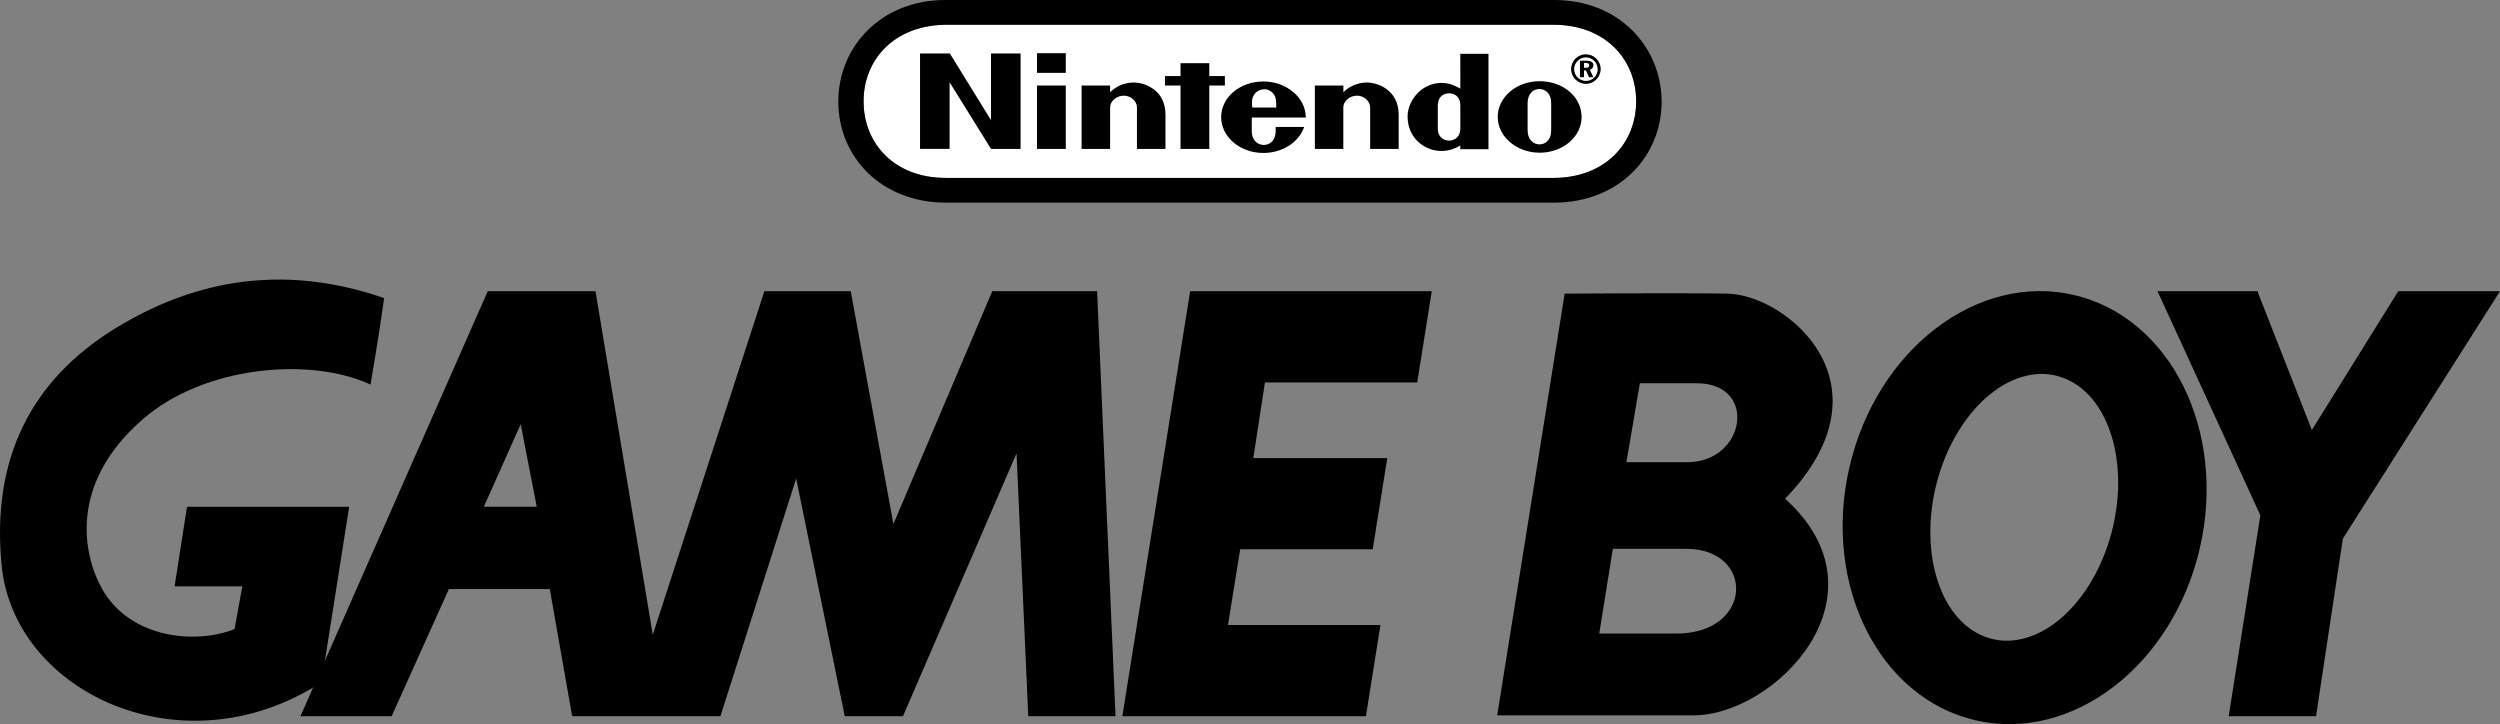 <?xml version="1.0" encoding="utf-8"?>
<!-- Generator: Adobe Illustrator 26.0.3, SVG Export Plug-In . SVG Version: 6.00 Build 0)  -->
<svg version="1.1" id="Layer_1" xmlns="http://www.w3.org/2000/svg" xmlns:xlink="http://www.w3.org/1999/xlink" x="0px" y="0px"
	 viewBox="0 0 3839 1112" style="enable-background:new 0 0 3839 1112;" xml:space="preserve">
<rect x="0" y="0" width="3839" height="1112" fill="#808080" stroke="none"/>
<style type="text/css">
	.st0{fill:#FFFFFF;}
</style>
<g>
	<g>
		<g>
			<path class="st0" d="M2385.7,273.2h-932.9c-78.8,0.4-126.7-52.4-126.7-117.6S1374.4,38.4,1452.9,38h932.9
				c78.4,0,126.7,52.4,126.7,117.6S2464.1,273.2,2385.7,273.2z"/>
			<path d="M1521.8,184.5l-63.2-102.4h-45.8v146.5h45.4V126.3l63.6,102.4h45.4V82.1h-45.4V184.5z M1880.9,131.3v-14.5H1857V97h-44.2
				v19.8h-23.9v14.5h23.9v97.4h44.2v-97.4H1880.9z M1592.4,228.7h44.2v-97.4h-44.2V228.7z M1592.4,111.9h44.2V81.7h-44.2V111.9z
				 M2364.3,124.7c-35.5,0-64.4,24.3-64.4,54.9c0,30.1,28.9,54.9,64.4,54.9c35.5,0,64.4-24.3,64.4-54.9S2400.6,124.7,2364.3,124.7z
				 M2382,199.8c0,15.7-9.1,21.9-18.1,21.9c-8.7,0-18.1-6.6-18.1-21.9c0-5.8,0-21,0-21s0-14.5,0-20.2c0-15.3,9.1-21.9,18.1-21.9
				c8.7,0,18.1,6.2,18.1,21.9c0,5.8,0,16.9,0,20.6C2382,179.6,2382,194,2382,199.8z M2242.5,136.2c-7-4.1-14.5-7.8-24.8-8.7
				c-31.8-2.9-56.2,25.2-56.2,51.2c0,33.9,26,46.6,30.1,48.3c14.9,7,33.9,7,50.8-3.7c0,0.8,0,5.8,0,5.8h43.3V82.6h-43.3
				C2242.5,82.1,2242.5,113.5,2242.5,136.2z M2242.5,179.6c0,0,0,11.1,0,17.3c0,14.9-10.3,19-17.3,19s-17.3-4.1-17.3-19
				c0-5.4,0-17.3,0-17.3s0-12.4,0-17.3c0-15.3,10.3-19,17.3-19s17.3,3.7,17.3,19C2242.5,167.2,2242.5,179.6,2242.5,179.6z
				 M1739.8,126.7c-14.5,0.4-26.8,6.6-35.1,14.9c0-2.5,0-10.3,0-10.3h-43.8v97.4h43.8c0,0,0-59.8,0-64c0-8.7,9.1-17.8,21-17.8
				s20.2,9.5,20.2,17.8c0,6.2,0,64,0,64h43.8c0,0,0-46.2,0-52.8C1789.7,137,1756.3,126.3,1739.8,126.7z M2098,126.7
				c-14.5,0.4-26.8,6.6-35.1,14.9c0-2.5,0-10.3,0-10.3h-43.8v97.4h43.7c0,0,0-59.8,0-64c0-8.7,9.1-17.8,21-17.8s20.2,9.5,20.2,17.8
				c0,6.2,0,64,0,64h43.8c0,0,0-46.2,0-52.8C2147.6,137,2114.1,126.3,2098,126.7z M2005.2,180.4c0-30.1-29.3-55.3-65.2-55.3
				s-64.8,24.3-64.8,54.9c0,30.1,28.9,54.9,64.8,54.9c29.7,0,54.9-16.9,62.7-40h-43.8c0,0,0,0.4,0,5.8c0,17.8-11.6,21.9-18.1,21.9
				c-6.6,0-18.6-4.1-18.6-21.9c0-5.4,0-20.2,0-20.2H2005.2z M1925.5,146.1c3.3-6.2,9.9-8.7,15.7-9.1c5.8,0,12,2.9,15.7,9.1
				c2.9,4.9,2.9,10.7,2.9,19H1923C1922.2,156.4,1922.2,151.1,1925.5,146.1z M2446.8,100.3c0-4.9-3.7-7-10.7-7h-9.9v25.2h6.2v-10.3
				h2.9l4.9,10.3h6.6l-5.4-11.1C2444.7,106.1,2446.8,103.6,2446.8,100.3z M2435.3,104h-2.9v-7.4h2.5c3.7,0,5.4,1.3,5.4,3.7
				C2440.6,103.2,2438.6,104,2435.3,104z M2435.3,83.4c-12.4,0-22.7,9.9-22.7,22.7c0,12.4,10.3,22.7,22.7,22.7s22.7-10.3,22.7-22.7
				C2458,93.3,2447.6,83.4,2435.3,83.4z M2435.3,124.3c-9.9,0-18.1-8.3-18.1-18.1c0-9.9,8.3-18.1,18.1-18.1s18.1,8.3,18.1,18.1
				C2453.4,116,2445.6,124.3,2435.3,124.3z M2386.1,0h-933.7c-98.6-0.4-165.1,71-165.1,156s66,155.2,165.5,155.2h933.3
				c99.1,0,165.5-70.1,165.5-155.2C2551.2,70.6,2484.8-0.4,2386.1,0z M2385.7,273.2h-932.9c-78.8,0.4-126.7-52.4-126.7-117.6
				S1374.4,38.4,1452.9,38h932.9c78.4,0,126.7,52.4,126.7,117.6S2464.1,273.2,2385.7,273.2z M2386.1,0h-933.7
				c-98.6-0.4-165.1,71-165.1,156s66,155.2,165.5,155.2h933.3c99.1,0,165.5-70.1,165.5-155.2C2551.2,70.6,2484.8-0.4,2386.1,0z
				 M2385.7,273.2h-932.9c-78.8,0.4-126.7-52.4-126.7-117.6S1374.4,38.4,1452.9,38h932.9c78.4,0,126.7,52.4,126.7,117.6
				S2464.1,273.2,2385.7,273.2z M2386.1,0h-933.7c-98.6-0.4-165.1,71-165.1,156s66,155.2,165.5,155.2h933.3
				c99.1,0,165.5-70.1,165.5-155.2C2551.2,70.6,2484.8-0.4,2386.1,0z M2385.7,273.2h-932.9c-78.8,0.4-126.7-52.4-126.7-117.6
				S1374.4,38.4,1452.9,38h932.9c78.4,0,126.7,52.4,126.7,117.6S2464.1,273.2,2385.7,273.2z"/>
		</g>
	</g>
	<g>
		<g>
			<g>
				<path d="M824.2,778l-24.6-126.6L743,778.1h81.2 M1713,1099.8H1579L1561,696.1l-174.4,403.7h-89.4l-74.6-365l-116.3,365H878.6
					l-34.3-195.2h-155l-87.9,195.2h-140L749,447.2h165.4l88,527.5l171.4-527.5h132.6l65.5,357.5l151.8-357.5h161L1713,1099.8"/>
				<polyline points="2097.5,1099.8 2119.8,959.8 1885.7,959.8 1904.4,843.5 2107.9,843.5 2130.3,703.4 1924.6,703.4 1942.4,587.3 
					2176.3,587.3 2198.6,447.2 1827.6,447.2 1723.5,1099.8 2097.5,1099.8 				"/>
				<polyline points="3839,447.2 3682.7,447.2 3550.1,660.3 3466.5,447.2 3313.1,447.2 3471,791.3 3422.4,1099.8 3556.5,1099.8 
					3597.7,827.1 3839,447.2 				"/>
				<path d="M3042.9,975.6c71,31.8,157.8-30.5,194-139.1c36.2-108.5,8-222.3-63-254c-70.9-31.8-157.7,30.6-194,139.1
					C2943.9,830.1,2972,943.9,3042.9,975.6 M2840,717.4c41.7-180.4,195.9-298.7,344.4-264.5c148.6,34.4,235.2,208.3,193.7,388.7
					c-41.7,180.5-195.9,298.7-344.4,264.5C2885.2,1071.8,2798.3,897.9,2840,717.4"/>
				<path d="M175.3,505.3C47.7,584.5-13.8,704.9,2.6,868.9c19,190.2,265.2,309.9,473.9,189.4c18.2-10.5,11.1-9,17.9-15l41.8-265.1
					h-249l-19.1,122.2h104l-11.9,65.6c-59.6,23.8-160.9,14.9-204-62.7c-27.3-49.1-52.7-158.7,62.7-259.2
					c93.9-82,256.2-96.8,350.1-53.6c0,0,11.9-68.6,20.9-132.7C409.3,395.1,269.2,447.2,175.3,505.3"/>
				<path d="M2402.7,450.9l-103.6,647.6c0,0,214.4,0,301.6,0c124.3,0,305.8-183.1,140.5-332.7c170.1-176,1.5-313.4-88.7-314.9
					c-72.5-1.3-251.4,0-251.4,0L2402.7,450.9 M2476.7,842.7c0,0,28.1,0,112.3,0c106.4,0,103.6,130.2-14.8,130.2
					c-73.9,0-118.4,0-118.4,0L2476.7,842.7 M2518.2,588.5c0,0,3,0,87.2,0c94.6,0,75.4,121.3-14.8,121.3c-73.9,0-93.1,0-93.1,0
					L2518.2,588.5"/>
			</g>
		</g>
	</g>
</g>
</svg>
